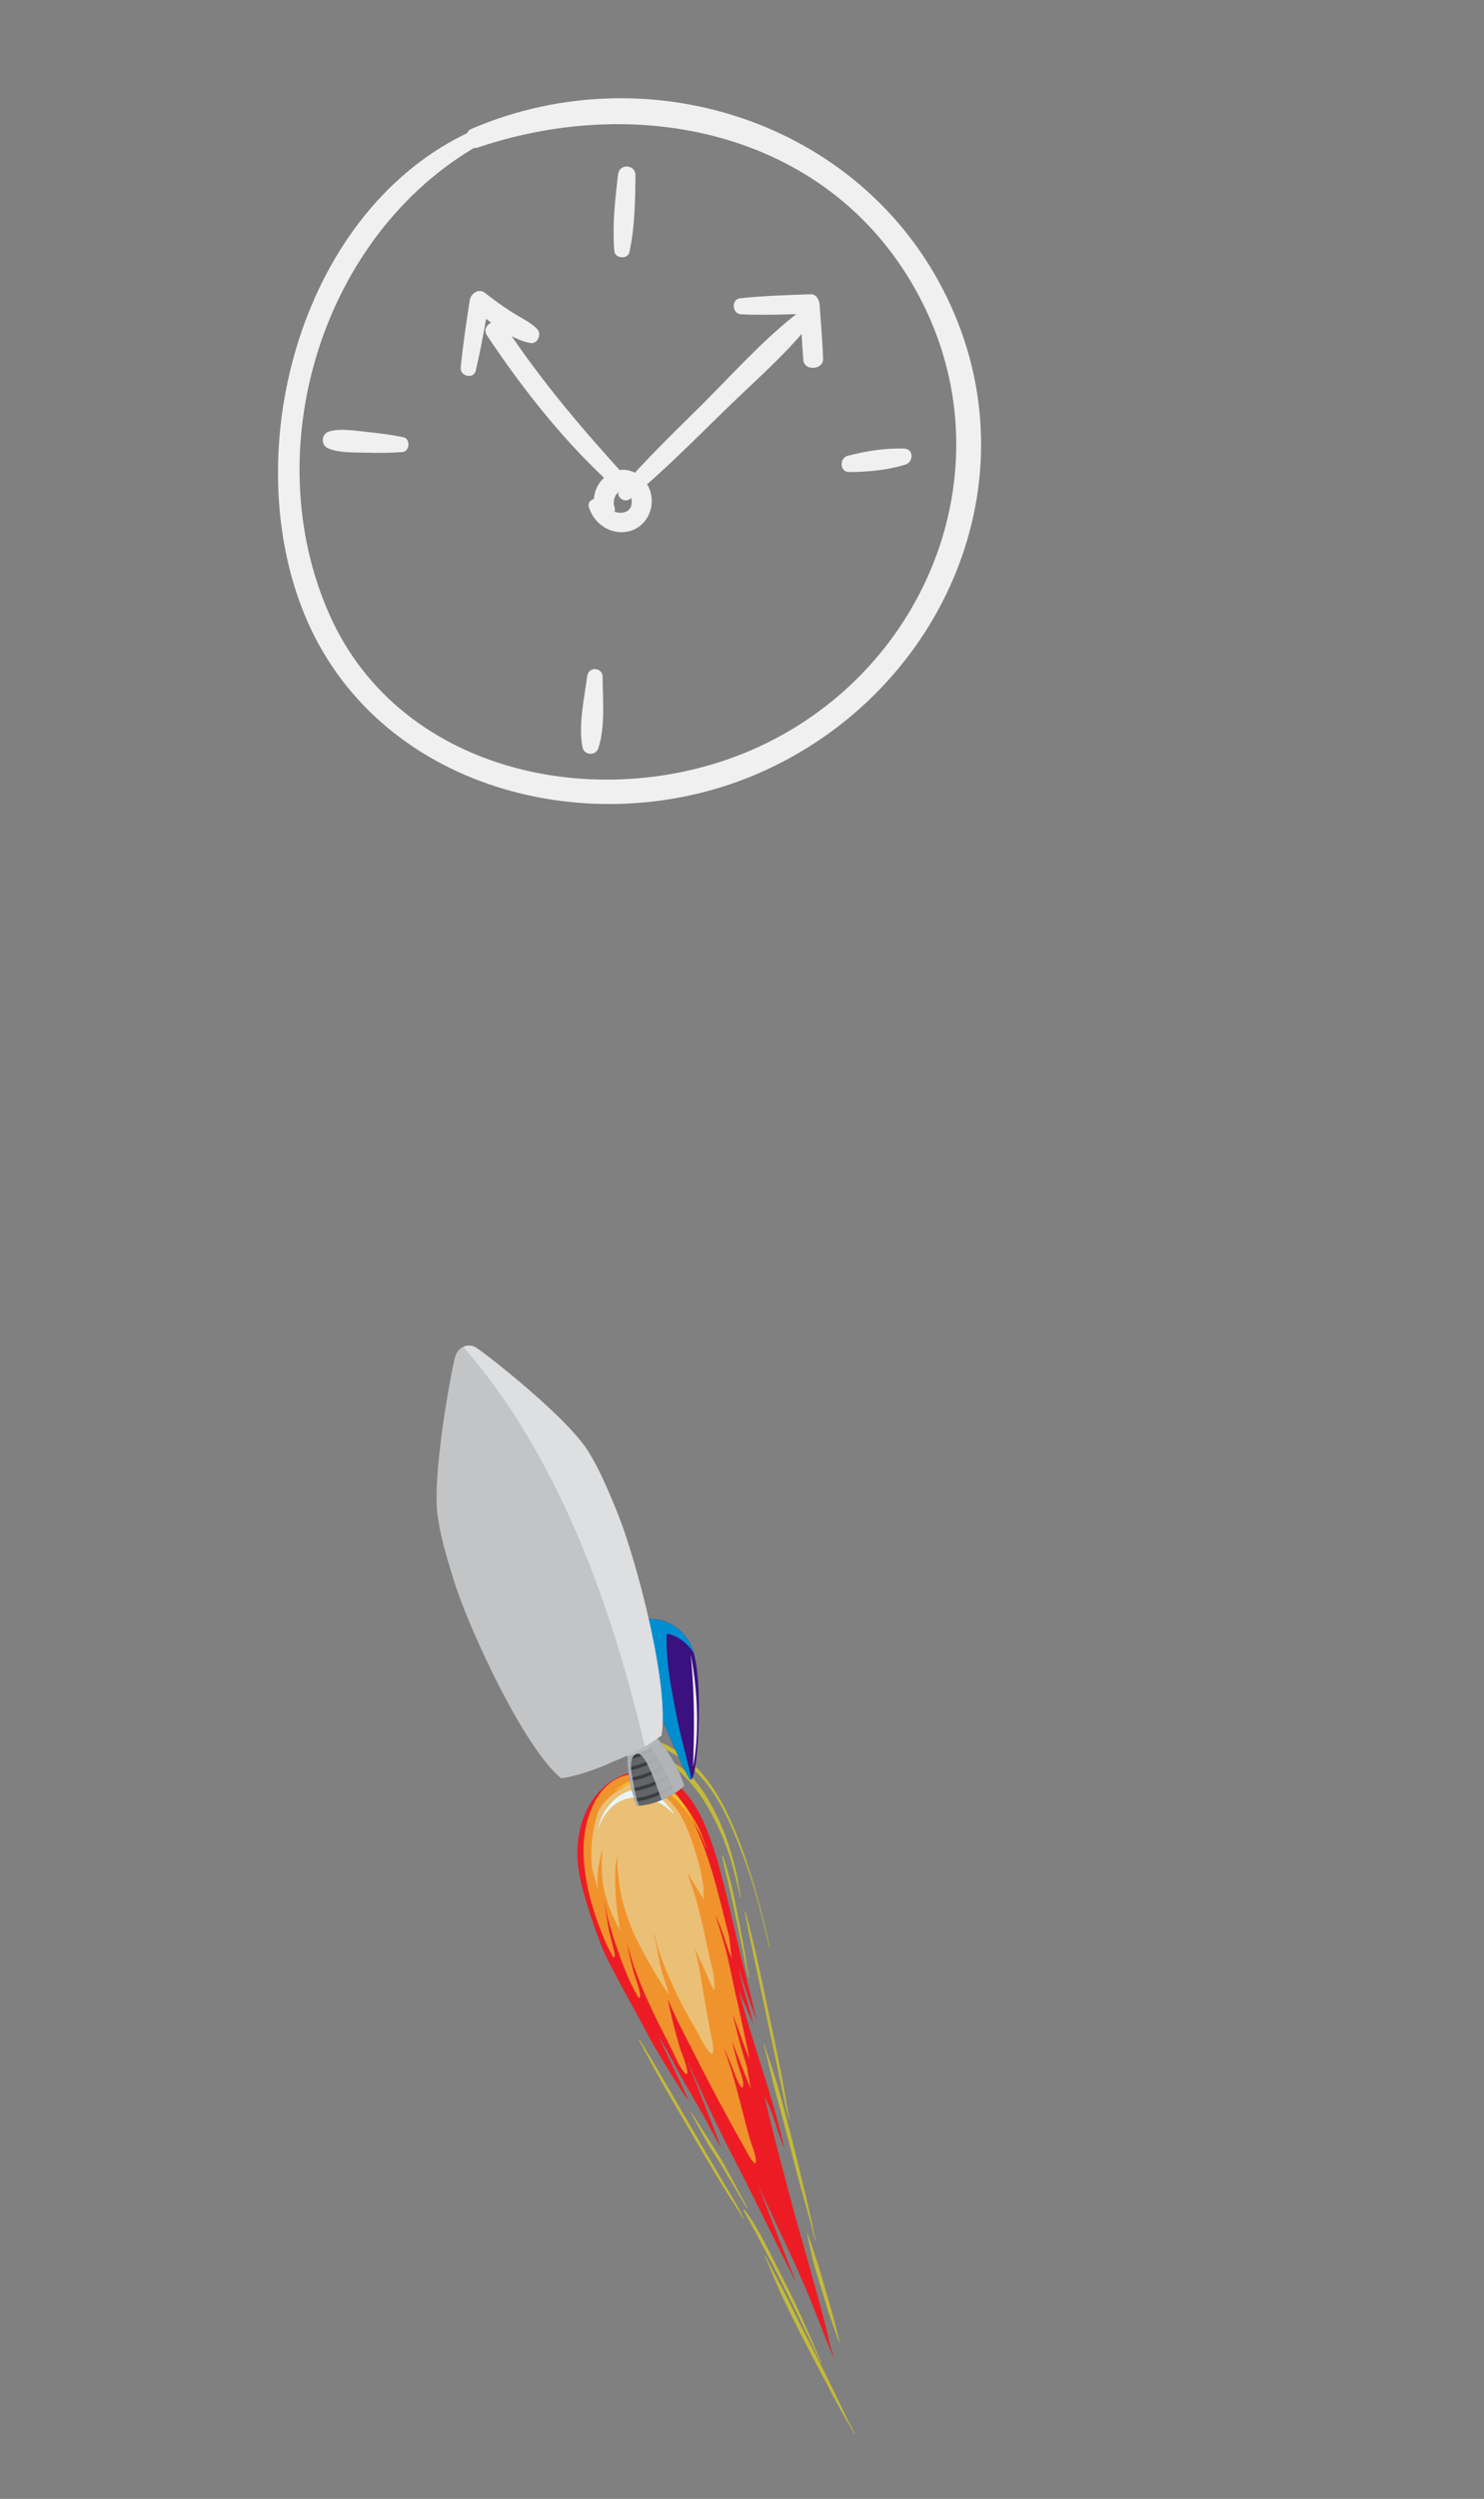 <svg width="85" height="143" viewBox="0 0 85 143" fill="none" xmlns="http://www.w3.org/2000/svg">
<rect x="0" y="0" width="85" height="143" fill="#808080" stroke="none"/>
<path d="M35.403 9.978C35.231 11.415 35.061 12.932 35.19 14.374C35.226 14.808 35.96 14.85 36.052 14.428C36.362 13.014 36.384 11.491 36.398 10.036C36.4 9.4 35.476 9.336 35.403 9.978Z" fill="#F0F0F0"/>
<path d="M23.104 25.019C22.411 24.88 21.717 24.787 21.016 24.717C20.309 24.648 19.581 24.505 18.886 24.678C18.39 24.805 18.345 25.479 18.82 25.67C19.486 25.928 20.229 25.882 20.937 25.904C21.645 25.926 22.346 25.924 23.047 25.869C23.476 25.84 23.524 25.105 23.104 25.019Z" fill="#F0F0F0"/>
<path d="M33.635 38.685C33.467 39.962 33.111 41.501 33.367 42.778C33.46 43.223 34.114 43.266 34.264 42.835C34.682 41.604 34.519 40.031 34.517 38.74C34.519 38.176 33.709 38.122 33.635 38.685Z" fill="#F0F0F0"/>
<path d="M33.73 29.028C34.032 29.98 34.958 30.62 35.97 30.415C36.992 30.201 37.539 29.127 37.257 28.149C36.963 27.148 35.886 26.542 34.927 27.091C34.049 27.598 33.627 28.89 34.505 29.595C34.919 29.928 35.328 29.381 35.192 28.994C35.079 28.673 35.225 28.23 35.55 28.083C35.913 27.926 36.147 28.307 36.179 28.623C36.28 29.669 34.844 29.451 34.525 28.755C34.319 28.333 33.581 28.571 33.73 29.028Z" fill="#F0F0F0"/>
<path d="M36.026 27.484C33.463 24.693 31.03 21.841 28.931 18.681C28.522 18.068 27.487 18.584 27.898 19.203C30.046 22.423 32.481 25.48 35.379 28.062C35.779 28.418 36.416 27.903 36.026 27.484Z" fill="#F0F0F0"/>
<path d="M47.786 135.001C47.726 134.769 47.646 134.545 47.58 134.313C47.453 133.893 47.38 133.436 47.267 133.009C47.08 132.284 46.081 128.661 45.761 127.574C45.355 126.169 45.002 124.749 44.623 123.343C44.456 122.727 43.77 119.945 43.79 119.981C44.296 120.901 44.516 121.974 44.916 122.952C44.889 122.821 44.862 122.684 44.836 122.546C44.15 119.641 43.077 116.815 42.318 113.917C42.305 113.866 42.884 115.206 43.151 115.858C43.017 115.293 42.871 114.728 42.698 114.177C42.525 113.641 42.265 112.511 42.278 112.554C42.611 113.576 42.951 114.605 43.337 115.612C43.131 114.714 42.904 113.808 42.678 112.909C42.245 111.221 41.885 109.526 41.459 107.838C41.106 106.468 40.713 105.026 40.067 103.787C39.414 102.534 38.522 101.701 37.543 101.462C34.952 100.838 32.541 103.548 33.167 107.185C33.373 108.381 34.172 110.794 34.685 111.895C35.125 112.83 36.344 114.996 36.823 115.902C37.01 116.25 37.203 116.612 37.396 116.967C38.069 118.076 38.728 119.228 39.468 120.256C38.915 119.025 37.716 116.554 37.742 116.597C38.069 117.061 38.342 117.59 38.615 118.112C38.921 118.699 39.261 119.264 39.587 119.829C39.894 120.365 40.207 120.894 40.5 121.437C40.76 121.93 41.013 122.43 41.299 122.894C40.8 121.517 39.348 117.902 39.368 117.952C39.501 118.228 39.634 118.503 39.754 118.786C40.2 119.757 40.646 120.727 41.113 121.684C41.699 122.887 42.325 124.068 42.924 125.263C43.823 127.06 44.703 128.871 45.615 130.647C44.876 128.799 43.41 125.01 43.43 125.06C44.436 127.263 45.528 129.408 46.441 131.661C46.88 132.762 47.313 133.893 47.786 135.001Z" fill="#ED1C24"/>
<path opacity="0.6" d="M35.265 102.454C35.678 102.259 36.084 101.947 36.57 101.983C37.043 102.012 37.51 102.092 37.982 102.389C38.515 102.722 39.061 103.266 39.481 103.896C39.694 104.215 39.894 104.555 40.08 104.91C40.22 105.186 40.32 105.497 40.473 105.765C40.48 105.78 40.487 105.751 40.48 105.744C40.333 105.425 40.233 105.063 40.087 104.737C39.927 104.382 39.721 104.048 39.521 103.729C39.095 103.063 38.555 102.556 38.016 102.179C37.01 101.476 35.998 101.817 35.252 102.433C35.245 102.425 35.252 102.461 35.265 102.454Z" fill="#F1E10A"/>
<path opacity="0.6" d="M42.438 108.585C42.345 108.114 42.278 107.643 42.178 107.172C42.078 106.715 41.945 106.251 41.805 105.795C41.539 104.904 41.146 104.02 40.713 103.23C40.267 102.419 39.741 101.709 39.115 101.23C38.515 100.774 37.869 100.441 37.25 100.361C37.236 100.361 37.243 100.412 37.256 100.419C38.475 100.716 39.747 102.006 40.593 103.498C41.013 104.237 41.399 105.07 41.685 105.904C41.992 106.795 42.185 107.679 42.405 108.585C42.418 108.635 42.445 108.635 42.438 108.585Z" fill="#F1E10A"/>
<path opacity="0.6" d="M42.918 113.149C42.785 112.649 42.731 112.106 42.638 111.606C42.525 111.004 42.418 110.403 42.298 109.802C42.065 108.606 41.819 107.396 41.419 106.23C41.393 106.15 41.353 106.186 41.366 106.251C41.472 106.838 41.639 107.418 41.772 108.005C41.912 108.606 42.045 109.208 42.165 109.809C42.292 110.41 42.412 111.012 42.538 111.613C42.645 112.12 42.725 112.656 42.885 113.156C42.904 113.2 42.924 113.185 42.918 113.149Z" fill="#F1E10A"/>
<path opacity="0.6" d="M42.791 126.293C42.378 125.546 41.985 124.786 41.572 124.039C41.166 123.308 40.713 122.619 40.273 121.931C40.007 121.511 39.741 121.105 39.468 120.692C39.827 121.387 40.194 122.061 40.573 122.728C40.88 123.199 41.186 123.677 41.472 124.163C41.905 124.887 42.331 125.612 42.764 126.336C42.791 126.372 42.798 126.314 42.791 126.293Z" fill="#F1E10A"/>
<path opacity="0.6" d="M47.04 135.19C46.374 133.632 45.708 132.074 44.942 130.582C44.569 129.857 44.21 129.111 43.83 128.393C43.47 127.712 43.077 127.009 42.631 126.444C42.584 126.379 42.591 126.495 42.611 126.531C44.183 129.335 45.615 132.277 47.02 135.226C47.047 135.248 47.054 135.211 47.04 135.19Z" fill="#F1E10A"/>
<path opacity="0.6" d="M46.634 129.632C46.807 130.183 46.961 130.726 47.134 131.277C47.24 131.61 47.347 131.958 47.447 132.299C47.66 132.922 47.88 133.538 48.106 134.146C48.073 133.994 48.046 133.835 48.006 133.683C47.826 132.929 47.62 132.176 47.4 131.429C47.187 130.712 46.987 129.98 46.754 129.27C46.581 128.741 46.401 128.219 46.215 127.698C46.321 128.35 46.468 128.987 46.634 129.632Z" fill="#F1E10A"/>
<path opacity="0.6" d="M46.727 128.191C46.601 127.785 46.547 127.372 46.454 126.959C46.348 126.488 46.241 126.017 46.128 125.553C45.895 124.583 45.662 123.619 45.422 122.655C45.182 121.699 44.929 120.75 44.669 119.801C44.41 118.851 44.077 117.924 43.77 116.989C43.757 116.953 43.737 116.968 43.743 116.997C43.997 117.946 44.196 118.902 44.456 119.851C44.723 120.829 44.982 121.8 45.235 122.771C45.475 123.72 45.722 124.67 45.988 125.611C46.115 126.068 46.248 126.532 46.374 126.988C46.487 127.394 46.554 127.807 46.707 128.205C46.714 128.242 46.734 128.22 46.727 128.191Z" fill="#F1E10A"/>
<path opacity="0.6" d="M45.242 121.293C45.169 121.076 45.142 120.844 45.095 120.619C45.049 120.402 45.015 120.177 44.982 119.96C44.902 119.474 44.809 118.989 44.716 118.496C44.516 117.467 44.296 116.446 44.076 115.417C43.657 113.432 43.25 111.417 42.711 109.454C42.691 109.389 42.657 109.417 42.664 109.468C43.064 111.497 43.51 113.511 43.936 115.533C44.156 116.562 44.376 117.583 44.589 118.605C44.696 119.119 44.802 119.634 44.915 120.148C44.995 120.525 45.082 120.96 45.228 121.315C45.235 121.358 45.248 121.322 45.242 121.293Z" fill="#F1E10A"/>
<path opacity="0.6" d="M48.925 139.298C48.752 138.907 48.526 138.581 48.326 138.219C48.093 137.806 47.873 137.393 47.653 136.98C47.2 136.117 46.741 135.255 46.288 134.386C45.841 133.531 45.408 132.669 44.982 131.792C44.556 130.915 44.196 130.009 43.81 129.111C43.79 129.075 43.817 129.068 43.837 129.096C44.27 129.959 44.742 130.785 45.169 131.661C45.608 132.553 46.048 133.444 46.501 134.321C46.94 135.176 47.38 136.03 47.793 136.9C47.999 137.327 48.199 137.748 48.406 138.175C48.586 138.545 48.799 138.9 48.952 139.291C48.965 139.334 48.938 139.327 48.925 139.298Z" fill="#F1E10A"/>
<path opacity="0.6" d="M42.538 126.944C42.445 126.734 42.311 126.553 42.198 126.357C42.085 126.176 41.972 125.995 41.852 125.814C41.592 125.416 41.339 125.003 41.093 124.59C40.566 123.72 40.054 122.843 39.541 121.959C38.542 120.257 37.523 118.54 36.61 116.757C36.577 116.692 36.623 116.692 36.65 116.735C37.689 118.445 38.688 120.191 39.707 121.93C40.22 122.807 40.733 123.698 41.252 124.575C41.459 124.923 41.719 125.358 42.032 125.894C42.218 126.22 42.445 126.582 42.571 126.952C42.578 126.981 42.544 126.966 42.538 126.944Z" fill="#F1E10A"/>
<path opacity="0.6" d="M40.2 101.484C40.2 101.476 40.193 101.476 40.193 101.469C39.181 100.332 37.882 99.484 36.75 99.433C36.244 99.412 35.671 99.477 35.218 99.643C34.712 99.832 34.193 100.187 33.833 100.672C33.819 100.687 33.826 100.752 33.846 100.73C34.632 99.933 35.838 99.433 36.977 99.701C38.202 99.998 39.348 100.701 40.373 101.955C41.386 103.179 42.012 104.751 42.611 106.331C43.237 107.99 43.65 109.707 44.063 111.417C44.07 111.446 44.096 111.41 44.09 111.388C43.657 109.49 43.171 107.613 42.505 105.78C41.932 104.23 41.212 102.629 40.2 101.484Z" fill="#F1E10A"/>
<path opacity="0.6" d="M40.979 109.584C41.086 109.823 41.186 110.07 41.279 110.309C41.505 110.867 41.665 111.526 41.918 112.077C41.852 111.671 41.812 111.272 41.772 110.867C41.219 108.7 40.753 106.527 39.814 104.476C39.341 103.44 38.715 102.447 37.942 101.926C37.183 101.418 36.497 101.418 35.804 101.607C34.479 101.962 33.606 103.454 33.44 105.353C33.36 106.295 33.526 107.584 33.793 108.577C33.933 109.113 34.119 109.729 34.352 110.309C34.572 110.91 34.825 111.504 35.125 111.99C35.178 112.077 35.231 111.925 35.218 111.867C35.111 111.323 34.932 110.787 34.839 110.236C34.758 109.773 34.685 109.294 34.645 108.823C34.699 109.142 34.739 109.461 34.819 109.78C34.958 110.316 35.118 110.838 35.298 111.352C35.638 112.345 36.037 113.439 36.57 114.301C36.637 114.403 36.677 114.229 36.67 114.163C36.61 113.721 36.384 113.2 36.27 112.758C36.144 112.294 36.011 111.743 35.924 111.222C36.077 111.787 36.23 112.345 36.444 112.903C36.73 113.663 37.07 114.424 37.409 115.149C37.762 115.895 38.149 116.62 38.515 117.359C38.721 117.772 38.968 118.409 39.288 118.685C39.347 118.735 39.374 118.598 39.367 118.547C39.321 118.105 39.048 117.525 38.921 117.105C38.668 116.279 38.468 115.439 38.288 114.598C38.275 114.526 38.262 114.453 38.242 114.374C38.288 114.475 38.328 114.584 38.375 114.685C38.821 115.728 39.374 116.743 39.88 117.743C40.466 118.909 41.072 120.054 41.692 121.192C41.992 121.742 42.298 122.3 42.611 122.844C42.784 123.141 42.971 123.568 43.21 123.778C43.277 123.836 43.304 123.684 43.297 123.626C43.27 123.315 43.17 123.039 43.064 122.742C42.904 122.3 42.791 121.836 42.671 121.373C42.398 120.344 42.158 119.315 41.832 118.293C41.705 117.895 41.572 117.504 41.432 117.112C41.572 117.424 41.705 117.735 41.838 118.047C42.025 118.482 42.191 119.098 42.471 119.453C42.498 119.489 42.531 119.467 42.544 119.431C42.644 119.17 42.438 118.685 42.351 118.409C42.191 117.888 42.058 117.359 41.938 116.823C42.278 117.721 42.624 118.627 42.997 119.511C42.924 119.112 42.857 118.706 42.791 118.308C42.631 117.764 42.458 117.228 42.325 116.699C42.198 116.214 42.078 115.736 41.965 115.25C42.105 115.634 42.245 116.011 42.391 116.402C42.558 116.851 42.704 117.366 42.931 117.801C42.731 116.815 42.505 115.823 42.298 114.837C42.111 114.069 41.958 113.301 41.792 112.519C41.585 111.555 41.326 110.678 41.019 109.736C41.006 109.693 40.993 109.635 40.979 109.584Z" fill="#F3E235"/>
<path d="M39.314 104.549C38.815 103.368 38.062 102.614 37.19 102.23C36.97 102.129 36.75 102.093 36.537 102.093C36.57 102.078 36.61 102.064 36.65 102.049C36.664 102.042 36.664 101.991 36.644 101.991C36.404 102.056 36.204 101.991 35.978 102.107C35.685 102.259 35.411 102.448 35.138 102.651C34.952 102.788 34.792 102.94 34.646 103.114C34.499 103.281 34.366 103.462 34.259 103.665C33.96 104.643 33.786 105.737 33.906 106.846C33.993 107.266 34.106 107.686 34.246 108.092C34.166 107.346 34.293 106.469 34.526 105.81C34.446 106.397 34.459 107.063 34.519 107.664C34.526 107.715 34.532 107.773 34.539 107.831C34.692 108.751 35.072 109.664 35.531 110.49C35.418 109.867 35.318 109.266 35.278 108.635C35.225 107.896 35.185 106.911 35.352 106.23C35.358 106.425 35.352 106.621 35.365 106.817C35.392 107.179 35.431 107.541 35.485 107.911C35.605 108.788 35.898 109.635 36.224 110.468C36.237 110.505 36.257 110.548 36.271 110.584C36.89 111.845 37.556 113.062 38.329 114.149C38.329 114.127 38.329 114.099 38.322 114.084C38.142 113.533 37.942 113.033 37.816 112.461C37.709 111.976 37.636 111.403 37.489 110.925C37.456 110.816 37.436 110.613 37.41 110.555C37.523 110.831 37.583 111.142 37.669 111.418C37.843 111.99 38.076 112.57 38.309 113.113C38.742 114.128 39.261 115.12 39.807 116.04C39.947 116.272 40.533 117.511 40.773 117.511C40.8 117.511 40.826 117.482 40.84 117.446C40.906 117.105 40.726 116.497 40.66 116.135C40.473 115.164 40.313 114.2 40.154 113.236C40.054 112.642 39.927 112.041 39.794 111.447C39.807 111.476 39.821 111.519 39.834 111.548C39.98 111.925 40.16 112.287 40.327 112.649C40.507 113.041 40.653 113.461 40.86 113.823C40.88 113.859 40.9 113.859 40.92 113.845C40.92 113.57 40.906 113.294 40.88 113.019C40.8 112.635 40.686 112.244 40.613 111.889C40.42 110.99 40.24 110.099 40.007 109.201C39.827 108.498 39.594 107.809 39.348 107.136C39.667 107.657 39.987 108.179 40.313 108.693C40.3 108.447 40.294 108.193 40.287 107.947C40.233 107.621 40.174 107.295 40.114 106.969C39.907 106.15 39.641 105.324 39.314 104.549Z" fill="#EAC076"/>
<path d="M37.663 102.759C37.077 102.425 36.437 102.331 35.918 102.527C35.818 102.57 35.725 102.621 35.645 102.665C35.565 102.708 35.492 102.759 35.418 102.809C35.132 103.02 34.879 103.288 34.659 103.614C34.592 103.73 34.532 103.838 34.472 103.969C34.366 104.193 34.293 104.454 34.226 104.73C34.492 103.94 34.985 103.317 35.538 103.063C36.111 102.809 36.777 102.737 37.443 103.034C37.823 103.164 38.202 103.404 38.549 103.773C38.562 103.788 38.575 103.744 38.569 103.722C38.316 103.411 38.022 103.049 37.709 102.78C37.696 102.773 37.676 102.766 37.663 102.759Z" fill="#E7F6FD"/>
<path d="M36.998 98.86L36.019 99.28C36.019 99.28 35.632 101.142 36.478 103.338C36.478 103.338 37.117 103.352 37.917 102.997C38.722 102.664 39.189 102.186 39.189 102.186C38.443 99.939 36.998 98.86 36.998 98.86Z" fill="#626467"/>
<path d="M37.816 99.686C37.357 99.135 36.99 98.86 36.99 98.86L36.011 99.28C36.011 99.28 35.911 99.758 35.925 100.519C36.378 100.425 37.05 100.2 37.816 99.686Z" fill="url(#paint0_linear_522_42624)"/>
<path d="M36.325 102.904C36.345 102.969 36.365 103.027 36.385 103.092C36.638 103.07 37.104 102.998 37.703 102.737C38.116 102.563 38.589 102.302 39.095 101.911C39.075 101.853 39.049 101.795 39.029 101.73C37.763 102.715 36.691 102.882 36.325 102.904Z" fill="#3A3C3F"/>
<path d="M36.165 102.324C36.178 102.389 36.198 102.447 36.211 102.512C36.471 102.483 36.924 102.411 37.504 102.164C37.91 101.99 38.369 101.737 38.869 101.36C38.842 101.302 38.816 101.251 38.789 101.193C37.583 102.099 36.558 102.287 36.165 102.324Z" fill="#3A3C3F"/>
<path d="M38.283 100.317C38.25 100.266 38.216 100.215 38.183 100.165C37.244 100.838 36.425 101.063 35.965 101.135C35.972 101.201 35.978 101.266 35.985 101.324C36.252 101.28 36.624 101.193 37.077 100.998C37.437 100.846 37.85 100.628 38.283 100.317Z" fill="#3A3C3F"/>
<path d="M36.045 101.73C36.052 101.795 36.065 101.853 36.078 101.918C36.345 101.889 36.771 101.802 37.29 101.577C37.677 101.411 38.123 101.172 38.596 100.817C38.562 100.759 38.536 100.708 38.503 100.657C37.41 101.469 36.478 101.679 36.045 101.73Z" fill="#3A3C3F"/>
<path d="M37.936 99.831C37.896 99.781 37.856 99.737 37.823 99.686C37.057 100.201 36.378 100.426 35.932 100.52C35.932 100.585 35.932 100.65 35.938 100.715C36.191 100.665 36.504 100.578 36.877 100.418C37.19 100.281 37.55 100.092 37.936 99.831Z" fill="#3A3C3F"/>
<path opacity="0.9" d="M36.998 98.86L36.019 99.28C36.019 99.28 35.632 101.142 36.478 103.338C36.478 103.338 36.525 103.338 36.605 103.338C36.391 102.838 36.325 102.258 36.218 101.722C36.152 101.367 36.005 100.519 36.471 100.36C36.984 100.186 37.697 102.49 37.903 103.004C37.903 103.004 37.91 103.004 37.917 102.997C38.722 102.664 39.189 102.186 39.189 102.186C38.443 99.939 36.998 98.86 36.998 98.86Z" fill="#B3B5B8"/>
<path opacity="0.9" d="M36.997 98.86L36.498 99.077C37.443 100.034 38.136 101.316 38.662 102.606C39.002 102.374 39.195 102.186 39.195 102.186C38.442 99.939 36.997 98.86 36.997 98.86Z" fill="#B3B5B8"/>
<path d="M37.136 92.644C37.136 92.644 38.861 92.507 39.621 94.253C40.38 95.999 39.947 102.462 39.501 101.803C39.055 101.15 37.509 97.368 37.509 97.368L37.136 92.644Z" fill="#3B117F"/>
<path d="M39.607 101.839C39.6 101.788 39.587 101.737 39.581 101.687C39.494 101.259 39.381 100.839 39.274 100.419C39.081 99.672 38.895 98.926 38.748 98.173C38.455 96.673 38.135 95.093 38.182 93.55C38.182 93.514 38.228 93.485 38.255 93.492C38.914 93.644 39.381 94.064 39.747 94.6C39.714 94.47 39.674 94.361 39.627 94.26C38.868 92.514 37.143 92.651 37.143 92.651L37.516 97.383C37.516 97.383 39.068 101.158 39.507 101.817C39.541 101.861 39.574 101.868 39.607 101.839Z" fill="#008ED0"/>
<path d="M35.405 86.681C34.479 84.355 33.953 83.486 33.833 83.297C32.821 81.334 27.625 77.305 27.226 77.095C26.913 76.928 26.66 77.023 26.56 77.066C26.46 77.11 26.213 77.225 26.087 77.581C25.921 78.03 24.628 84.826 25.115 87.022C25.141 87.246 25.294 88.275 26.067 90.666C26.953 93.397 30.017 100.02 32.141 101.766C32.141 101.766 33.34 101.628 35.112 100.81C36.917 100.1 37.882 99.317 37.882 99.317C38.355 96.462 36.464 89.347 35.405 86.681Z" fill="#C2C4C6"/>
<path d="M39.56 94.673C39.56 94.673 40.286 98.028 39.694 101.114C39.687 101.114 39.894 97.651 39.56 94.673Z" fill="white"/>
<path d="M35.405 86.681C34.479 84.355 33.953 83.486 33.833 83.297C32.821 81.334 27.626 77.305 27.226 77.095C26.913 76.928 26.66 77.023 26.56 77.066C26.553 77.066 26.547 77.073 26.533 77.081C27.22 77.863 27.872 78.682 28.485 79.537C32.727 85.485 35.212 92.702 36.937 99.94C37.563 99.578 37.889 99.31 37.889 99.31C38.355 96.462 36.464 89.347 35.405 86.681Z" fill="#DEDFE0"/>
<path d="M27.061 7.477C17.308 11.892 13.568 25.6 17.408 35.084C21.498 45.182 33.927 48.377 43.423 44.263C53.716 39.809 59.197 28.026 54.492 17.562C49.797 7.109 37.335 2.949 27.007 7.372C26.424 7.621 26.765 8.643 27.379 8.439C36.801 5.258 47.707 7.642 52.647 16.957C57.759 26.59 53.239 38.227 43.464 42.735C34.832 46.71 22.97 44.47 18.851 35.127C14.682 25.679 18.452 13.394 27.463 8.284C27.969 7.996 27.593 7.235 27.061 7.477Z" fill="#F0F0F0"/>
<path d="M48.638 27.013C49.684 27.011 50.86 26.901 51.856 26.588C52.327 26.442 52.352 25.694 51.79 25.672C50.744 25.628 49.582 25.813 48.566 26.079C48.077 26.203 48.075 27.012 48.638 27.013Z" fill="#F0F0F0"/>
<path d="M36.092 28.547C38.001 26.969 39.756 25.188 41.532 23.46C43.134 21.898 44.872 20.399 46.295 18.666C46.67 18.208 45.979 17.684 45.558 18.015C43.627 19.533 41.927 21.446 40.185 23.178C38.588 24.759 36.966 26.319 35.501 28.023C35.192 28.378 35.757 28.829 36.092 28.547Z" fill="#F0F0F0"/>
<path d="M42.45 17.987C43.75 18.043 45.048 17.993 46.35 17.955C46.178 17.756 45.999 17.559 45.826 17.36C45.885 18.444 45.923 19.527 46.014 20.609C46.066 21.244 47.166 21.174 47.146 20.531C47.107 19.495 47.017 18.465 46.945 17.431C46.923 17.152 46.756 16.826 46.421 16.837C45.078 16.892 43.728 16.922 42.39 17.069C41.863 17.131 41.935 17.966 42.45 17.987Z" fill="#F0F0F0"/>
<path d="M27.246 21.219C27.558 19.91 27.787 18.59 28.014 17.264C27.728 17.407 27.436 17.552 27.148 17.689C28.049 18.407 29.223 19.424 30.384 19.63C30.795 19.705 31.041 19.116 30.774 18.837C30.37 18.415 29.81 18.181 29.32 17.861C28.785 17.521 28.268 17.15 27.773 16.759C27.407 16.48 26.964 16.804 26.906 17.183C26.708 18.469 26.512 19.74 26.389 21.038C26.343 21.534 27.127 21.715 27.246 21.219Z" fill="#F0F0F0"/>
<defs>
<linearGradient id="paint0_linear_522_42624" x1="35.895" y1="98.121" x2="39.222" y2="103.813" gradientUnits="userSpaceOnUse">
<stop offset="0.458" stop-color="#E5E0DF"/>
<stop offset="1" stop-color="#8CA99C"/>
</linearGradient>
</defs>
</svg>
